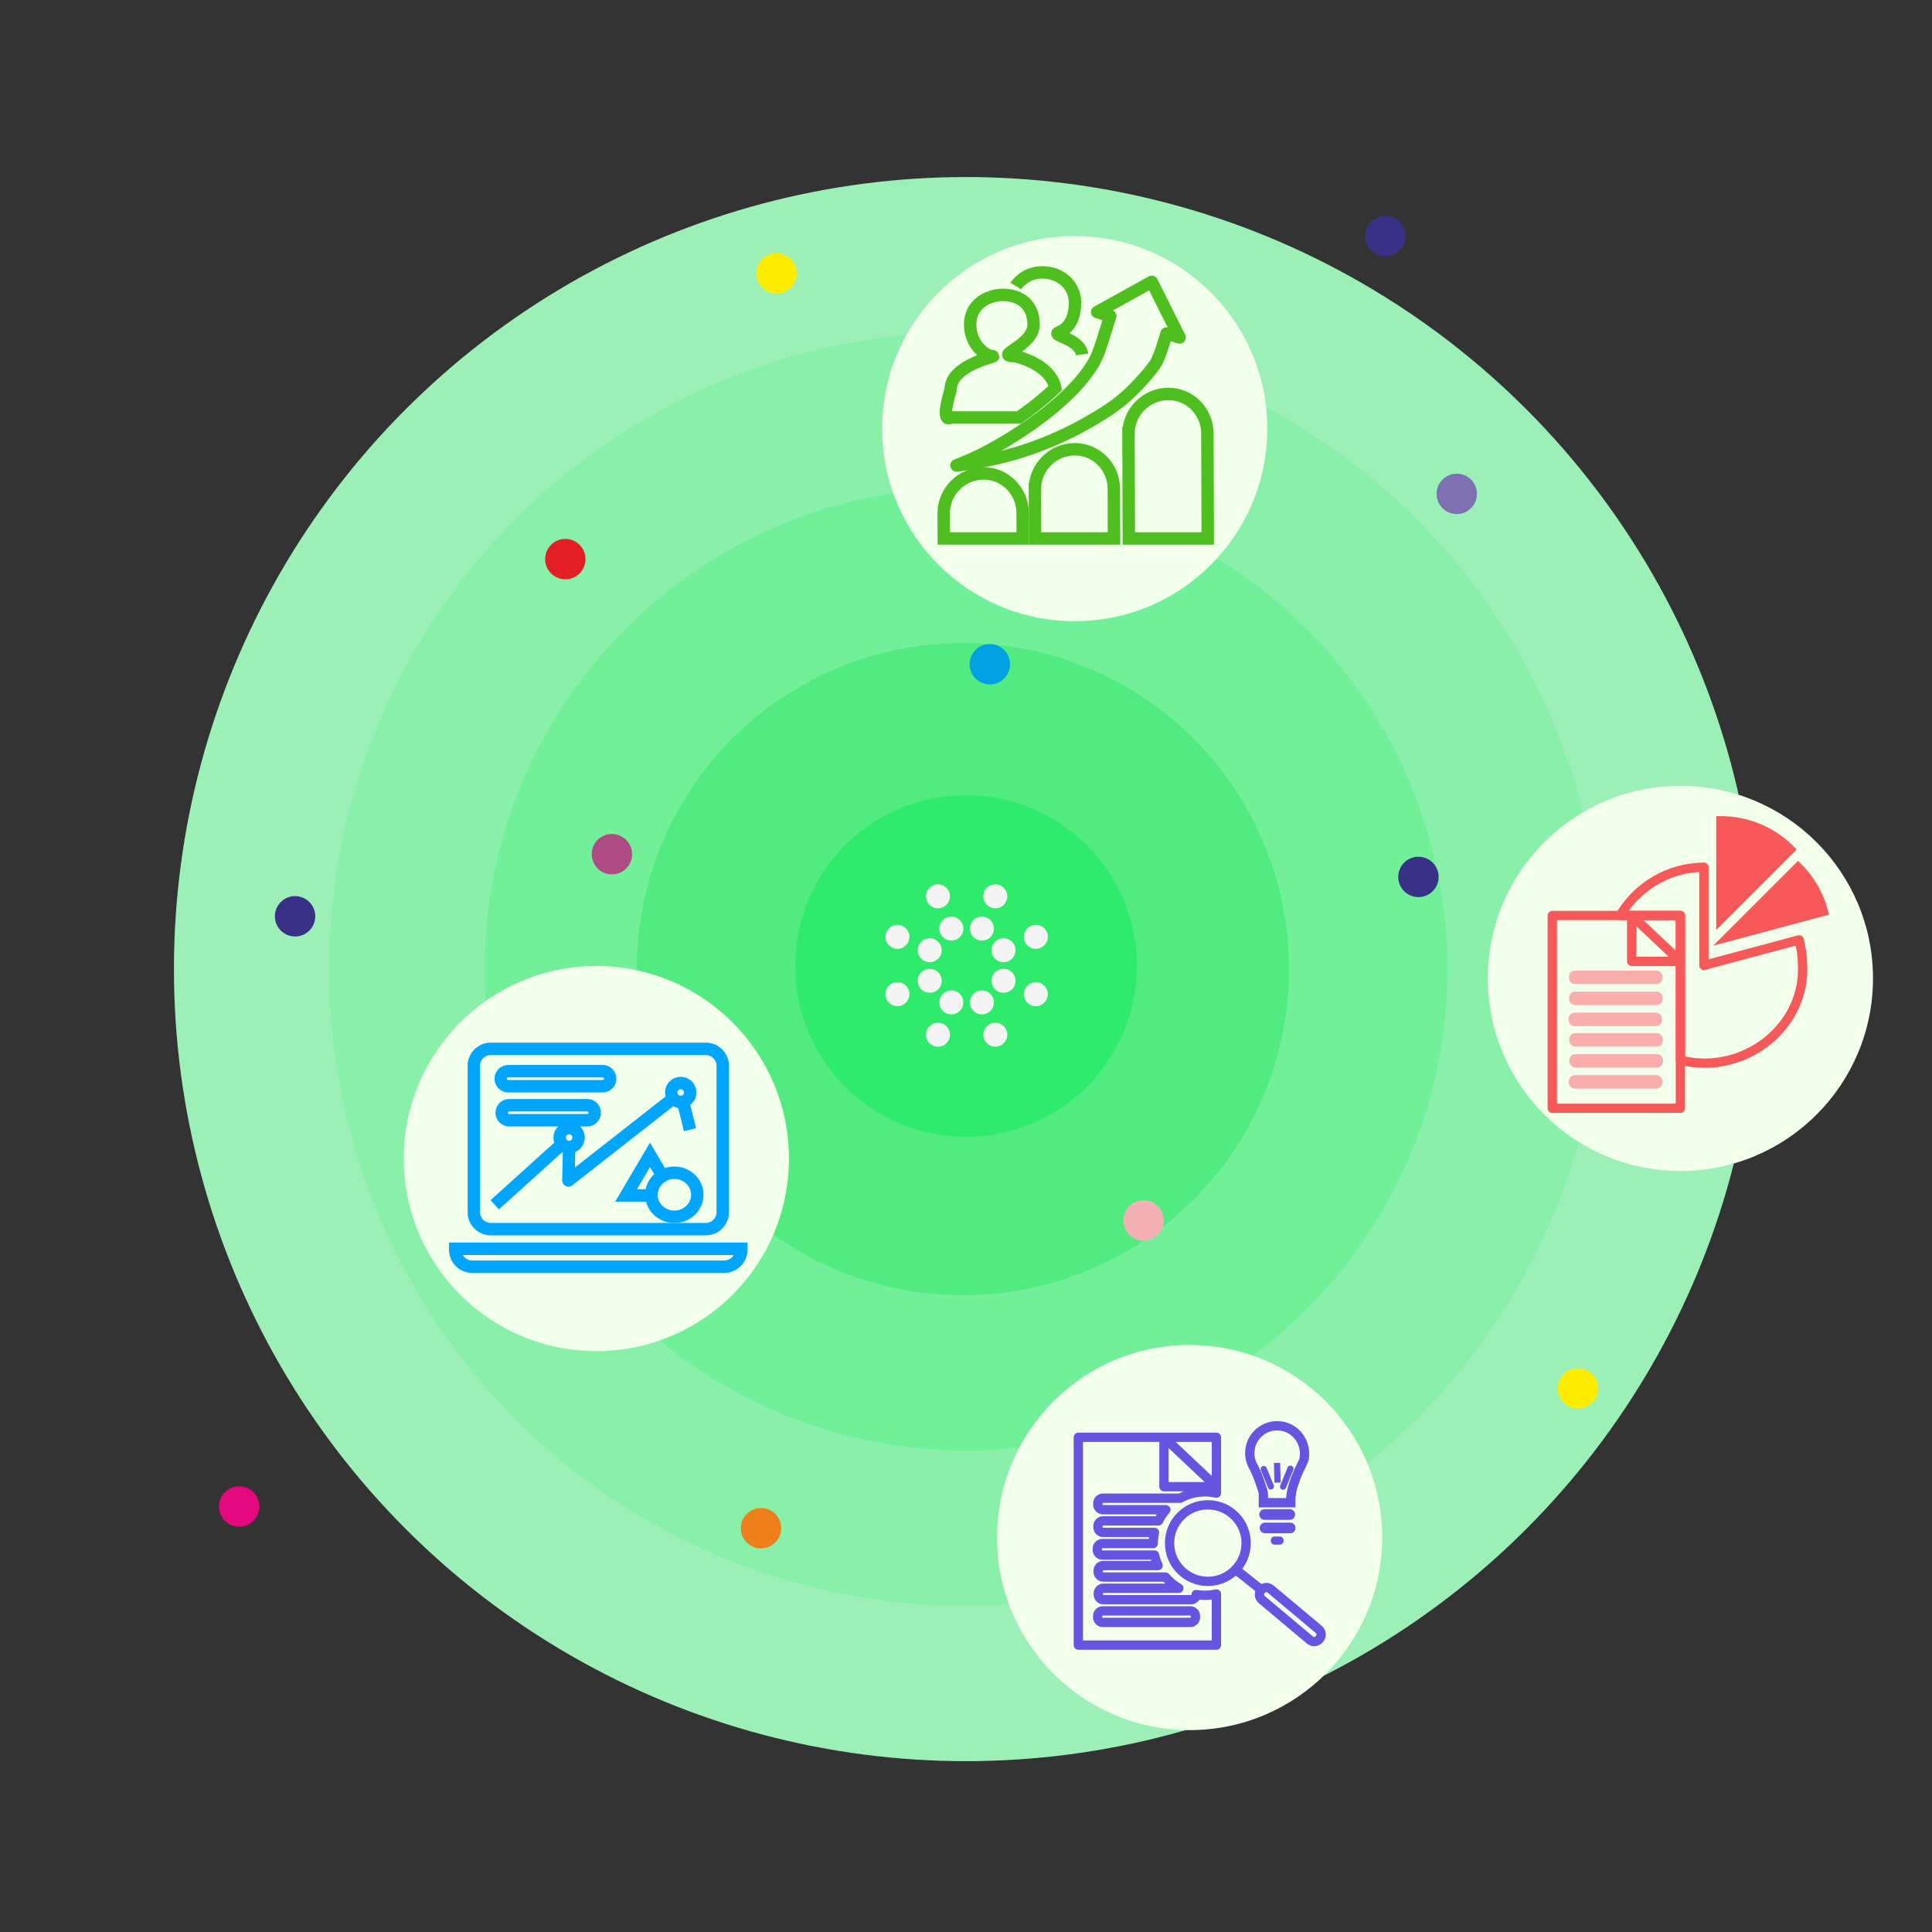 <?xml version="1.0" encoding="UTF-8"?>
<!DOCTYPE svg PUBLIC "-//W3C//DTD SVG 1.1//EN" "http://www.w3.org/Graphics/SVG/1.1/DTD/svg11.dtd">
<!-- Creator: CorelDRAW 2018 (64-Bit) -->
<svg xmlns="http://www.w3.org/2000/svg" xml:space="preserve" width="52.663mm" height="52.663mm" version="1.1" style="shape-rendering:geometricPrecision; text-rendering:geometricPrecision; image-rendering:optimizeQuality; fill-rule:evenodd; clip-rule:evenodd"
viewBox="0 0 5266.26 5266.26"
 xmlns:xlink="http://www.w3.org/1999/xlink">
 <rect x="0" y="0" width="5266.26" height="5266.26" fill="#333333" stroke="none"/>
 <defs>
  <style type="text/css">
   <![CDATA[
    .str3 {stroke:#00A6FE;stroke-width:33.86;stroke-miterlimit:22.926}
    .str0 {stroke:#4FBF20;stroke-width:33.86;stroke-miterlimit:22.926}
    .str2 {stroke:#4FBF20;stroke-width:33.86;stroke-miterlimit:22.926}
    .str8 {stroke:#6556E2;stroke-width:16.93;stroke-miterlimit:22.926}
    .str9 {stroke:#6556E2;stroke-width:25.39;stroke-miterlimit:22.926}
    .str5 {stroke:#F7595A;stroke-width:25.39;stroke-miterlimit:22.926}
    .str7 {stroke:#FAADAD;stroke-width:7.62;stroke-miterlimit:22.926}
    .str10 {stroke:#6556E2;stroke-width:25.39;stroke-linejoin:round;stroke-miterlimit:22.926}
    .str6 {stroke:#F7595A;stroke-width:25.39;stroke-linejoin:round;stroke-miterlimit:22.926}
    .str1 {stroke:#4FBF20;stroke-width:33.86;stroke-linecap:round;stroke-linejoin:round;stroke-miterlimit:22.926}
    .str4 {stroke:#F7595A;stroke-width:25.39;stroke-linecap:round;stroke-linejoin:round;stroke-miterlimit:22.926}
    .fil16 {fill:none}
    .fil17 {fill:none;fill-rule:nonzero}
    .fil11 {fill:#FFED00}
    .fil14 {fill:#F5B2B6}
    .fil9 {fill:#EF7F1A}
    .fil15 {fill:#E5097F}
    .fil8 {fill:#E31E24}
    .fil7 {fill:#AE4A84}
    .fil12 {fill:#7E71B1}
    .fil13 {fill:#00A0E3}
    .fil10 {fill:#393185}
    .fil4 {fill:#2FEB6B}
    .fil3 {fill:#52EB82}
    .fil21 {fill:#6556E2}
    .fil2 {fill:#71F099}
    .fil1 {fill:#88F0A9}
    .fil0 {fill:#9CF0B7}
    .fil6 {fill:#F1FFEB}
    .fil5 {fill:#F4F4F4}
    .fil19 {fill:#F7595A}
    .fil20 {fill:#FAADAD}
    .fil18 {fill:#00A6FE;fill-rule:nonzero}
    .fil22 {fill:#6556E2;fill-rule:nonzero}
   ]]>
  </style>
 </defs>
 <g id="Слой_x0020_1">
  <circle class="fil0" cx="2633.13" cy="2641.6" r="2159"/>
  <ellipse class="fil1" cx="2633.13" cy="2641.61" rx="1735.66" ry="1735.67"/>
  <ellipse class="fil2" cx="2633.13" cy="2641.6" rx="1312.33" ry="1312.32"/>
  <circle class="fil3" cx="2624.66" cy="2641.6" r="888.99"/>
  <ellipse class="fil4" cx="2633.13" cy="2633.13" rx="465.66" ry="465.65"/>
  <circle class="fil5" cx="2556.71" cy="2443.17" r="32.71"/>
  <circle class="fil5" cx="2712.99" cy="2443.17" r="32.71"/>
  <circle class="fil6" cx="2929.46" cy="1168.4" r="524.94"/>
  <circle class="fil5" cx="2593.18" cy="2531.19" r="32.71"/>
  <circle class="fil5" transform="matrix(0.701 0.852 -0.852 0.701 2534.24 2590.13)" r="29.63"/>
  <circle class="fil5" transform="matrix(0.701 0.852 -0.852 0.701 2534.25 2673.48)" r="29.63"/>
  <circle class="fil5" transform="matrix(0.701 0.852 -0.852 0.701 2593.18 2732.42)" r="29.63"/>
  <circle class="fil5" transform="matrix(0.701 0.852 -0.852 0.701 2676.53 2732.42)" r="29.63"/>
  <circle class="fil5" transform="matrix(0.701 0.852 -0.852 0.701 2735.47 2673.48)" r="29.63"/>
  <circle class="fil5" transform="matrix(0.701 0.852 -0.852 0.701 2735.46 2590.13)" r="29.63"/>
  <circle class="fil5" transform="matrix(0.701 0.852 -0.852 0.701 2676.53 2531.19)" r="29.63"/>
  <circle class="fil5" cx="2446.22" cy="2553.67" r="32.71"/>
  <circle class="fil5" cx="2446.22" cy="2709.95" r="32.71"/>
  <circle class="fil5" cx="2556.72" cy="2820.44" r="32.71"/>
  <circle class="fil5" cx="2713" cy="2820.44" r="32.71"/>
  <circle class="fil5" cx="2823.49" cy="2709.94" r="32.71"/>
  <circle class="fil5" cx="2823.49" cy="2553.66" r="32.71"/>
 </g>
 <g id="Слой_x0020_2">
  <ellipse class="fil7" cx="1667.93" cy="2328.33" rx="55.04" ry="55.03"/>
  <ellipse class="fil8" cx="1540.93" cy="1524" rx="55.04" ry="55.03"/>
  <ellipse class="fil9" cx="2074.33" cy="4165.6" rx="55.04" ry="55.03"/>
  <ellipse class="fil10" cx="3866.39" cy="2390.35" rx="55.04" ry="55.03"/>
  <ellipse class="fil11" cx="4301.06" cy="3784.6" rx="55.04" ry="55.03"/>
  <ellipse class="fil12" cx="3970.86" cy="1346.2" rx="55.04" ry="55.03"/>
  <ellipse class="fil13" cx="2698.12" cy="1810.63" rx="55.04" ry="55.03"/>
  <ellipse class="fil14" cx="3117.18" cy="3326.77" rx="55.04" ry="55.03"/>
  <ellipse class="fil15" cx="651.93" cy="4106.33" rx="55.04" ry="55.03"/>
  <ellipse class="fil11" cx="2116.66" cy="745.06" rx="55.04" ry="55.03"/>
  <ellipse class="fil10" cx="804.33" cy="2497.66" rx="55.04" ry="55.03"/>
  <ellipse class="fil10" cx="3776.13" cy="643.46" rx="55.04" ry="55.03"/>
  <circle class="fil6" cx="4580.46" cy="2667" r="524.94"/>
  <circle class="fil6" cx="1625.6" cy="3158.06" r="524.94"/>
  <circle class="fil6" cx="3242.73" cy="4191" r="524.94"/>
  <path class="fil16 str0" d="M2591.28 1138.04l186.03 0c14.3,-10.01 28.48,-20.44 42.11,-31.12 20.58,-16.13 39.88,-32.82 57.16,-49.36 -2.44,-14.74 -17.28,-61.68 -107.7,-86.7 -66.23,0 48.45,-26.62 48.45,-86.24 0,-2.4 -0.08,-4.73 -0.22,-7.01 -1.49,-24.79 -10.95,-42.3 -24.37,-54.02 -16.08,-14.04 -37.86,-19.79 -58.47,-19.79 -39.71,0 -89.76,24.17 -89.76,80.71 0,56.43 43.66,87.2 61.44,86.35 17.67,-0.74 -114.68,21.83 -114.68,91.26 -29.06,96.89 0,75.92 0,75.92l0.01 0z"/>
  <path class="fil16 str0" d="M2768.88 779.63c0,0 22.57,-37.16 72.62,-37.16 50.04,0 88.8,35.56 88.8,82.31 0,46.85 -19.38,71.12 -43.55,80.81 -24.17,9.58 56.93,16.33 62.79,60.63m-180.66 -186.59l0 0 0 0z"/>
  <path class="fil17 str1" d="M3162.84 962.41l5.91 -17.63 11.16 -35.79 35.47 10.94 -75.82 -151.71 -148.8 82.39 35.46 10.94 -20.04 64.27 -1.17 3.55 -2.79 8.4 0 0c-9.45,28.54 -14.93,45.13 -39.76,79.21 -24.84,34.09 -65.07,73.71 -111.93,110.45 -46.86,36.73 -100.34,70.56 -142.44,93.86 -42.1,23.3 -72.8,36.06 -89.15,42.47 -16.36,6.41 -18.35,6.48 6.79,2.6 25.16,-3.88 77.45,-11.72 137.18,-28.96 59.72,-17.24 126.87,-43.88 187.5,-77.49 60.62,-33.59 95.97,-57.21 129.79,-89.48 33.83,-32.27 67.43,-72.55 72.9,-85.18 5.81,-13.45 0,0 9.74,-22.84z"/>
  <path class="fil16 str2" d="M3076.05 1181.87c0,-59.39 49.21,-108.08 108.61,-108.08 59.39,0 106.47,48.69 106.47,108.08l0 0 0.95 285.92 -215.09 0 -0.94 -285.92 0 0z"/>
  <path class="fil16 str2" d="M2821.01 1332.7c0,-59.39 49.22,-108.08 108.61,-108.08 59.4,0 106.48,48.69 106.48,108.08l0 0 0.45 135.09 -215.09 0 -0.45 -135.09 0 0z"/>
  <path class="fil16 str2" d="M2572.45 1398.59c0,-59.4 49.21,-108.08 108.61,-108.08 59.39,0 106.48,48.68 106.48,108.08l0 0 0.22 69.2 -215.08 0 -0.23 -69.2 0 0z"/>
  <g>
   <path class="fil18" d="M1543.54 3130.65l-183.61 165.95 -22.7 -25.12 183.61 -165.95 22.7 25.12zm-11.06 86.74l1.94 -91.15 33.86 0.72 -1.94 91.15 -6.49 12.97 -27.37 -13.69zm33.86 0.72c-0.19,9.35 -7.94,16.76 -17.29,16.57 -9.35,-0.19 -16.76,-7.94 -16.57,-17.29l33.86 0.72zm277.43 -209.47l-283.92 222.44 -20.88 -26.66 283.92 -222.44 20.88 26.66zm20.66 74.78l-19.07 -76.32 32.86 -8.2 19.07 76.32 -32.86 8.2z"/>
  </g>
  <circle class="fil16 str3" cx="1551.35" cy="3100.77" r="25.83"/>
  <circle class="fil16 str3" cx="1855.52" cy="2977.93" r="25.83"/>
  <path class="fil16 str3" d="M1337.6 2859l586.4 0c25.37,0 46.06,20.69 46.06,46.06l0 399.22c0,25.37 -20.69,46.06 -46.06,46.06l-586.4 0c-25.36,0 -46.05,-20.69 -46.05,-46.06l0 -399.22c0,-25.37 20.69,-46.06 46.05,-46.06z"/>
  <path class="fil16 str3" d="M1240.79 3403.97l779.9 0 0 2.68c0,25.37 -20.69,46.06 -46.06,46.06l-687.78 0c-25.37,0 -46.06,-20.69 -46.06,-46.06l0 -2.68z"/>
  <path class="fil16 str3" d="M1385.16 2919.83l257.78 0c11.17,0 20.27,9.1 20.27,20.26l0 0.42c0,11.16 -9.1,20.27 -20.27,20.27l-257.78 0c-11.16,0 -20.26,-9.11 -20.26,-20.27l0 -0.42c0,-11.16 9.1,-20.26 20.26,-20.26z"/>
  <path class="fil16 str3" d="M1387.85 3012.63l212.94 0c11.16,0 20.26,9.1 20.26,20.26l0 0.43c0,11.16 -9.1,20.26 -20.26,20.26l-212.94 0c-11.16,0 -20.27,-9.1 -20.27,-20.26l0 -0.43c0,-11.16 9.11,-20.26 20.27,-20.26z"/>
  <path class="fil16 str3" d="M1771.71 3147.99l32.55 55.28 1.27 2.15c-17.97,10.56 -29.95,29.57 -29.95,51.26 0,0.63 0.01,1.25 0.03,1.88l-3.9 0 -65.12 0 32.56 -55.29 32.56 -55.28z"/>
  <ellipse class="fil16 str3" cx="1838.17" cy="3256.68" rx="62.59" ry="60.07"/>
  <path class="fil16 str4" d="M4644.55 2631.52l1.76 -0.55 257.95 -69.12c9.03,42.93 7.54,35.56 9.1,69.12 6.87,147.33 -119.56,267.05 -267.05,267.05 -22.73,0 -44.79,-2.84 -65.85,-8.19l0 -269.39 0 -124.97 -132.68 0 -31.62 0c46.18,-78.27 131.13,-130.92 228.43,-131.54l0 265.33 -0.04 2.26z"/>
  <path class="fil19 str5" d="M4690.82 2504.29l0 -267.06c70.82,0 138.75,28.14 188.83,78.22l-188.83 188.84z"/>
  <path class="fil19 str5" d="M4712.36 2553.26l188.83 -188.84c33.15,33.15 56.99,74.44 69.12,119.72l-257.95 69.12z"/>
  <rect class="fil16 str6" x="4231.23" y="2495.46" width="349.23" height="525.55"/>
  <polygon class="fil16 str6" points="4580.46,2620.44 4447.78,2495.47 4447.78,2620.44 "/>
  <path class="fil20 str7" d="M4293.46 2649.48l221.49 0c7.12,0 12.94,5.82 12.94,12.94l0 3.23c0,7.12 -5.82,12.94 -12.94,12.94l-221.49 0c-7.13,0 -12.94,-5.82 -12.94,-12.94l0 -3.23c0,-7.12 5.81,-12.94 12.94,-12.94z"/>
  <path class="fil20 str7" d="M4293.89 2706.83l221.48 0c7.13,0 12.94,5.81 12.94,12.94l0 3.22c0,7.13 -5.81,12.94 -12.94,12.94l-221.48 0c-7.13,0 -12.94,-5.81 -12.94,-12.94l0 -3.22c0,-7.13 5.81,-12.94 12.94,-12.94z"/>
  <path class="fil20 str7" d="M4292.17 2764.18l221.49 0c7.13,0 12.94,5.81 12.94,12.94l0 3.22c0,7.13 -5.81,12.94 -12.94,12.94l-221.49 0c-7.12,0 -12.94,-5.81 -12.94,-12.94l0 -3.22c0,-7.13 5.82,-12.94 12.94,-12.94z"/>
  <path class="fil20 str7" d="M4294.31 2819.82l221.49 0c7.13,0 12.94,5.81 12.94,12.94l0 3.22c0,7.13 -5.81,12.94 -12.94,12.94l-221.49 0c-7.12,0 -12.94,-5.81 -12.94,-12.94l0 -3.22c0,-7.13 5.82,-12.94 12.94,-12.94z"/>
  <path class="fil20 str7" d="M4294.74 2877.16l221.49 0c7.13,0 12.94,5.82 12.94,12.95l0 3.22c0,7.12 -5.81,12.94 -12.94,12.94l-221.49 0c-7.13,0 -12.94,-5.82 -12.94,-12.94l0 -3.22c0,-7.13 5.81,-12.95 12.94,-12.95z"/>
  <path class="fil20 str7" d="M4293.03 2934.51l221.49 0c7.12,0 12.94,5.82 12.94,12.95l0 3.22c0,7.12 -5.82,12.94 -12.94,12.94l-221.49 0c-7.13,0 -12.94,-5.82 -12.94,-12.94l0 -3.22c0,-7.13 5.81,-12.95 12.94,-12.95z"/>
  <g>
   <path class="fil21" d="M3506.01 4080.18c1.56,-19.89 6.1,-32.83 12.13,-50.01l-0.06 -0.02 0.32 -0.93 0.1 -0.1c3.03,-8.63 6.66,-17.26 10.57,-25.86l-0.05 -0.02c2.69,-5.94 6.86,-14.44 11.05,-22.99l0.93 -2.47 0.1 -0.19c1.31,-3.39 2.36,-6.11 2.2,-16.25 -0.28,-17.3 -7.38,-33.03 -18.72,-44.37 -11.08,-11.08 -26.32,-17.94 -43.29,-17.94 -17.1,0 -32.59,6.93 -43.79,18.13 -11.2,11.2 -18.13,26.68 -18.13,43.78 0,3.77 0.29,7.28 0.83,10.49l0.01 0c0.59,3.48 1.48,6.88 2.61,10.09l-0.04 0.01 0.05 0.11 1.1 2.77 0.1 0.2 1.16 2.8 0.03 -0.02c0.44,0.93 1.01,2.03 1.69,3.27l0.1 0.2c0.67,1.23 1.26,2.23 1.77,3.05l1.49 2.68c2.48,5.25 4.71,10.04 6.93,15.22 2.16,5.04 4.33,10.55 6.71,17.37l1.87 5.34c5.07,14.46 7.58,21.57 8.86,26.69l0 0.1c1.78,7.14 1.76,10.66 1.71,17.49l0 0 -0.01 2.72 0.1 0 0 1.87 49.56 0c0,-0.5 0,-1.01 0.01,-1.53l0 -1.68zm25.29 1.88c1.34,-17.07 5.53,-28.74 11.1,-44.61 5.57,-15.88 13.33,-31.73 21.1,-47.57 2.83,-7.82 5.38,-11.3 5.09,-28.94 -0.79,-48.21 -39.09,-87.3 -87.3,-87.3 -48.22,0 -87.31,39.09 -87.31,87.3 0,10.17 1.74,19.93 4.94,29.01l0.01 0.02c0.99,2.81 2.12,5.56 3.38,8.23 1.5,3.18 3.19,6.25 5.05,9.2 4.73,10.03 8.46,18.14 12.65,30.11 12.1,34.52 11.04,30.73 11.04,44.01l0 27.26 100.19 0c0.14,-5.28 -0.11,-10.92 0.06,-26.72z"/>
  </g>
  <g>
   <path class="fil22" d="M3436.95 4007.65c-1.77,-4.32 0.3,-9.27 4.62,-11.04 4.32,-1.77 9.27,0.3 11.04,4.62l-15.66 6.42zm19.41 47.3l-19.41 -47.3 15.66 -6.42 19.41 47.3 -15.66 6.42zm15.66 -6.42c1.77,4.32 -0.3,9.27 -4.62,11.04 -4.32,1.77 -9.27,-0.3 -11.04,-4.62l15.66 -6.42z"/>
  </g>
  <g>
   <path class="fil22" d="M3509.71 4000.15c1.77,-4.32 6.72,-6.39 11.04,-4.62 4.32,1.77 6.39,6.72 4.62,11.04l-15.66 -6.42zm-20.1 48.99l20.1 -48.99 15.66 6.42 -20.1 48.99 -15.66 -6.42zm15.66 6.42c-1.77,4.32 -6.72,6.39 -11.04,4.62 -4.32,-1.77 -6.39,-6.72 -4.62,-11.04l15.66 6.42z"/>
  </g>
  <line class="fil16 str8" x1="3482.23" y1="4041.27" x2="3481.07" y2= "3987.54" />
  <path class="fil21" d="M3446.92 4113.73l68.89 0c7.88,0 14.3,6.42 14.3,14.3l0 0.5c0,7.88 -6.42,14.3 -14.3,14.3l-68.89 0c-7.87,0 -14.3,-6.42 -14.3,-14.3l0 -0.5c0,-7.88 6.43,-14.3 14.3,-14.3z"/>
  <path class="fil21" d="M3448.09 4150.4l68.89 0c7.87,0 14.3,6.42 14.3,14.29l0 0.51c0,7.87 -6.43,14.3 -14.3,14.3l-68.89 0c-7.88,0 -14.3,-6.43 -14.3,-14.3l0 -0.51c0,-7.87 6.42,-14.29 14.3,-14.29z"/>
  <path class="fil21" d="M3474.36 4188.23l14.02 0c5.75,0 10.45,4.69 10.45,10.44l0 1.22c0,5.76 -4.7,10.45 -10.45,10.45l-14.02 0c-5.76,0 -10.45,-4.69 -10.45,-10.45l0 -1.22c0,-5.75 4.69,-10.44 10.45,-10.44z"/>
  <circle class="fil16 str9" cx="3292.39" cy="4206.18" r="104.35"/>
  <line class="fil16 str9" x1="3368.02" y1="4278.07" x2="3438.16" y2= "4333.78" />
  <path class="fil16 str9" d="M3463.58 4331.56l131.18 110.07c7.61,6.39 8.61,17.81 2.22,25.42l-0.91 1.09c-6.39,7.61 -17.81,8.61 -25.42,2.22l-131.18 -110.07c-7.62,-6.39 -8.62,-17.81 -2.23,-25.42l0.92 -1.09c6.39,-7.61 17.8,-8.61 25.42,-2.22z"/>
  <path class="fil16 str10" d="M2939.31 3917.77l233.42 0 0 134.7 143.01 0 0 17.5c-9.29,-2.1 -18.94,-3.29 -28.84,-3.46 -25.39,-0.44 -49.33,5.87 -70.11,17.27l-210.4 0c-7.69,0 -13.95,6.27 -13.95,13.95l0 3.47c0,7.68 6.26,13.95 13.95,13.95l171.56 0c-7.97,9.18 -14.76,19.4 -20.17,30.45l-150.93 0c-7.69,0 -13.95,6.26 -13.95,13.94l0 3.48c0,7.68 6.26,13.95 13.95,13.95l139.97 0c-2,9.05 -3.13,18.45 -3.29,28.09 -0.01,0.78 -0.01,1.57 -0.01,2.35l-138.52 0c-7.68,0 -13.95,6.27 -13.95,13.95l0 3.47c0,7.69 6.27,13.95 13.95,13.95l142.01 0c2.26,9.97 5.58,19.55 9.84,28.6l-149.54 0c-7.68,0 -13.95,6.27 -13.95,13.95l0 3.47c0,7.68 6.27,13.95 13.95,13.95l169.75 0c10.26,12.07 22.52,22.39 36.28,30.45l-205.57 0c-7.68,0 -13.95,6.26 -13.95,13.94l0 3.48c0,7.68 6.27,13.95 13.95,13.95l238.74 0c7.68,0 13.95,-6.27 13.95,-13.95l0 -0.22c7.03,1.21 14.25,1.9 21.62,2.03 11.57,0.2 22.85,-1.02 33.66,-3.47l0 139.3 -376.43 0 0 -566.49zm66.61 473.24l238.74 0c7.68,0 13.95,6.27 13.95,13.95l0 3.47c0,7.69 -6.27,13.95 -13.95,13.95l-238.74 0c-7.68,0 -13.94,-6.26 -13.94,-13.95l0 -3.47c0,-7.68 6.26,-13.95 13.94,-13.95zm166.81 -473.24l143.01 0 0 134.7 -143.01 -134.7z"/>
 </g>
</svg>

